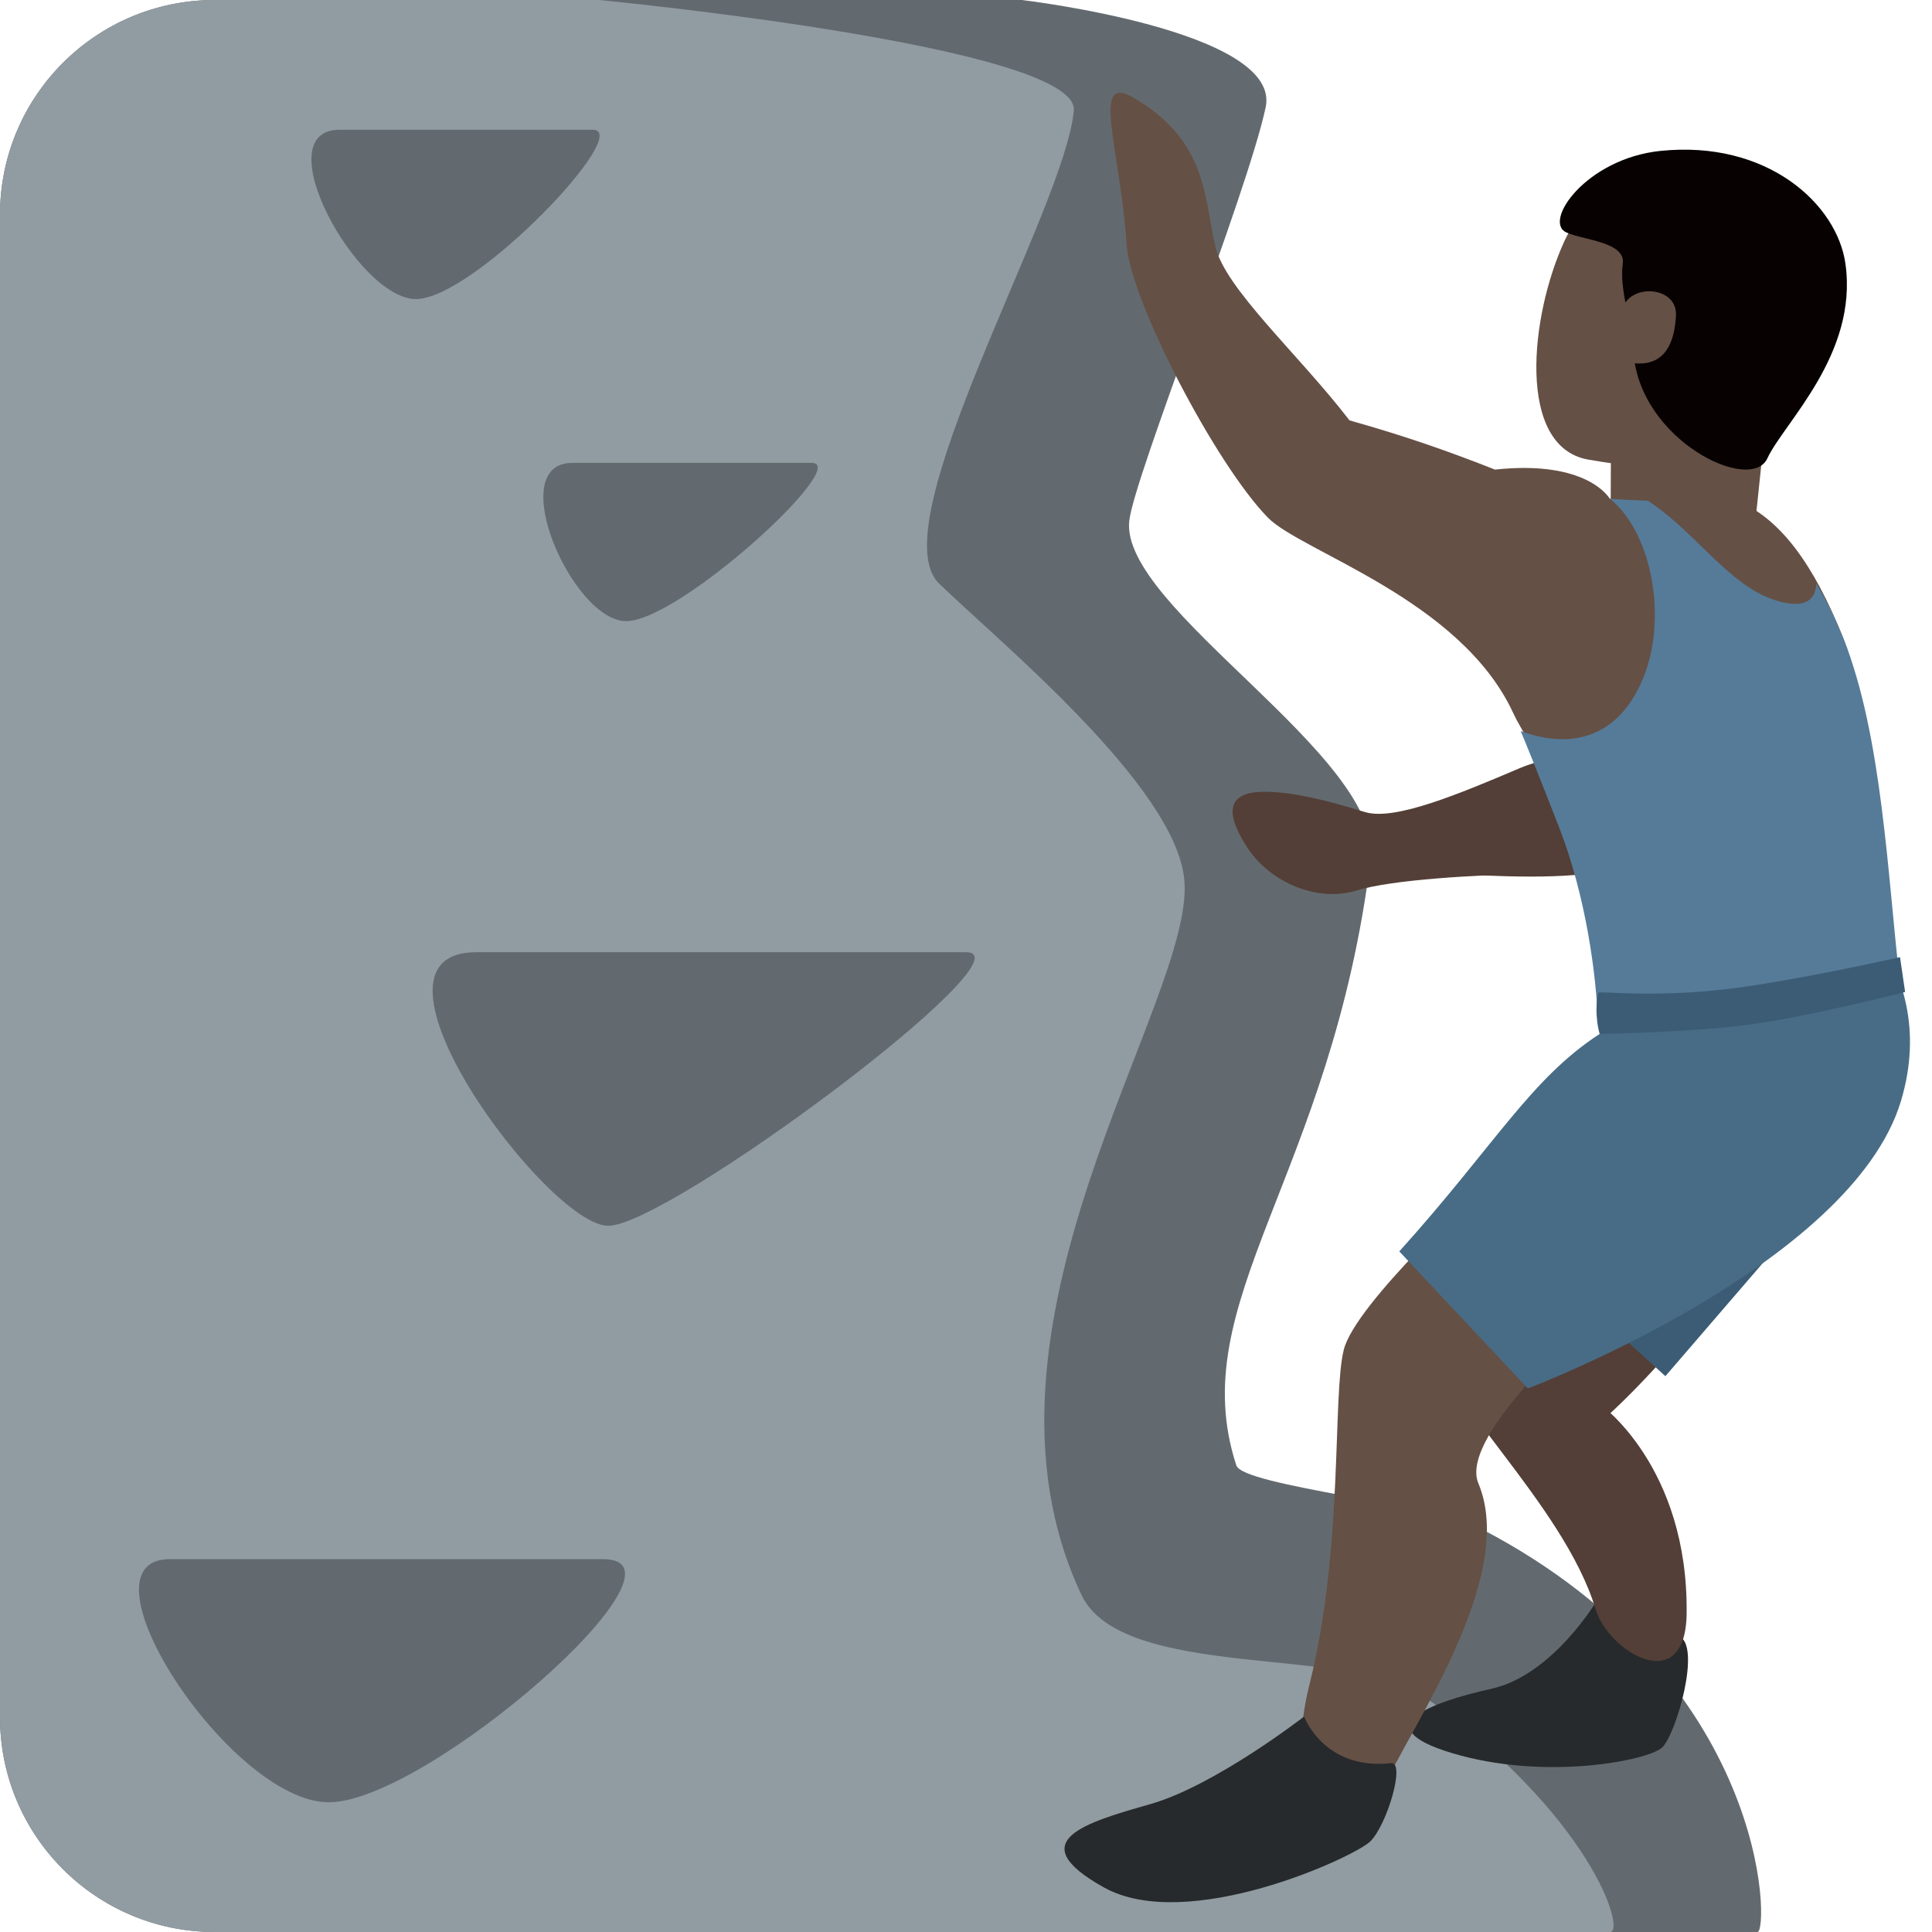 <svg viewBox="0 0 36 36" xmlns="http://www.w3.org/2000/svg"><path d="m32.75 36h-28.75c-2.209 0-4-1.791-4-4v-28c0-2.209 1.791-4 4-4h15.042s4.849.569 4.542 2c-.351 1.634-2.455 6.896-2.542 7.708-.173 1.62 4.735 4.393 4.5 6.292-.733 5.934-3.5 8.25-2.505 11.305.126.386 3.679.718 4.588 1.195 5.375 2.818 5.333 7.5 5.125 7.5z" fill="#636a6f"/><path d="m30 36h-26c-2.209 0-4-1.791-4-4v-28c0-2.209 1.791-4 4-4h7.167s8.955.862 8.842 2.062c-.173 1.851-3.639 7.717-2.51 8.812s4.432 3.794 4.571 5.542c.179 2.244-4.284 8.299-1.918 13.304.756 1.598 5.061.957 6.329 1.852 3.163 2.235 3.823 4.428 3.519 4.428z" fill="#919ca2"/><path d="m29.759 29.818s.404.278 1.516.666c.443.154-.044 1.84-.305 2.08s-2.188.627-3.928.098c-1.593-.484-.405-.938.744-1.193 1.151-.254 1.973-1.651 1.973-1.651z" fill="#272a2c"/><g fill="#533f37"><path d="m28.313 14.316c-1.108.471-2.32.982-2.873.817-.415-.124-1.235-.382-1.886-.38s-.76.343-.325 1.021c.435.679 1.324 1.039 2.032.823s2.276-.29 3.233-.317c.956-.025 1.692-2.759-.181-1.964z"/><path d="m27.85 14.614c.484-.258 1.333-.391 1.333-.391l.929-2.272 2.482 1.636s-1.65 1.934-2.05 2.355c-.4.422-1.793.417-2.898.371-.833-.034-.337-1.411.204-1.699zm1.972 11.558s-2.739-1.872-2.937-1.076 2.252 2.908 2.846 4.888c.24.799 1.68 1.663 1.697.079.03-2.735-1.606-3.891-1.606-3.891z"/><path d="m27.162 25.501s.88 1.752 1.766 1.567 3.219-3.005 3.92-4.075.419-3.671-1.168-2.416c-1.586 1.253-4.518 4.924-4.518 4.924z"/></g><path d="m34.225 21.936-6.368.815 3.175 2.892z" fill="#3c5c75"/><path d="m27.622 22.132s-2.369 2.157-2.583 3.02c-.215.862.003 3.664-.642 6.25s1.079 3.016 1.294 2.154 2.652-4.022 1.856-5.917c-.384-.916 2.231-3.138 2.231-3.138z" fill="#655045"/><path d="m29.807 19.266c-1.291.84-1.944 2.066-3.733 4.052l2.395 2.554s6.032-2.286 6.953-5.358c.794-2.649-1.491-4.143-1.491-4.143s-2.89 2.092-4.124 2.895z" fill="#486c85"/><path d="m32.932 7.593-.245 2.329-2.675-.429.01-2.022z" fill="#655045"/><path d="m33.434 7.67c-.953 1.243-2.434 1.138-3.838.894-1.338-.233-1.093-2.671-.44-4.083.658-1.422 2.829-1.498 3.959-.631 1.131.867 1.273 2.577.319 3.82z" fill="#655045"/><path d="m25.146 7.833c-.942-1.226-2.325-2.46-2.501-3.247-.214-.957-.164-1.954-1.499-2.752-.842-.503-.278.882-.154 2.717.071 1.055 1.664 4.103 2.633 5.094.623.637 3.588 1.518 4.57 3.638.166.358.605 1.03 1.117 1.841.85 1.343 1.341 2.469.658 4.033 2.984.155 5.318-1.113 5.318-1.113-.883-2.313-.212-4.329-.94-6.15-1.15-2.879-2.429-2.989-4.35-2.598 0 0-.402-.733-2.142-.546-.839-.331-1.635-.614-2.71-.917z" fill="#655045"/><path d="m29.779 19.141c2.984.155 5.625-.824 5.625-.824-.23-1.965-.328-4.602-1.056-6.423-.161-.404-.33-.736-.504-1.021-.011.256-.149.448-.597.356-.97-.2-1.585-1.274-2.541-1.898-.229-.01-.465-.019-.708-.035.76.597 1.077 2.165.639 3.292-.443 1.14-1.332 1.394-2.302 1.034.037.079.377.919.722 1.809.477 1.23.694 2.691.722 3.71z" fill="#557b99"/><path d="m24.3 31.985s.371 1.007 1.62.869c.277-.031-.079 1.164-.39 1.461s-3.405 1.719-4.959.855c-1.553-.864-.345-1.208.864-1.553 1.208-.345 2.865-1.632 2.865-1.632z" fill="#272a2c"/><path d="m30.938 2.812c1.992-.206 3.292.989 3.449 2.102.239 1.69-1.15 2.967-1.455 3.627-.308.667-2.387-.338-2.494-1.979-.037-.562-.269-1.191-.2-1.644.062-.41-.732-.442-1.05-.586-.446-.201.367-1.376 1.75-1.52z" fill="#070201"/><path d="m6.333 2.417h4.708c.792 0-2.208 3.156-3.292 3.156s-2.832-3.156-1.416-3.156zm4.334 6.208h4.458c.75 0-2.458 2.949-3.458 2.949s-2.292-2.949-1-2.949zm-1.792 9.118h9.125c1.292 0-5.542 5.098-6.667 5.098s-4.916-5.098-2.458-5.098zm-5.708 11.309h8.071c1.888 0-3.281 4.531-5.113 4.531s-4.792-4.531-2.958-4.531z" fill="#636a6f"/><path d="m29.779 18.5c.01-.046 1.158.125 2.814-.125 1.297-.196 2.811-.54 2.811-.54l.095.649s-1.917.495-3.069.629-2.623.152-2.623.152-.111-.355-.028-.765z" fill="#3c5c75"/><path d="m30.312 5.604c.261-.309.938-.208.917.271s-.188.938-.75.896-.396-.896-.167-1.167z" fill="#655045"/></svg>